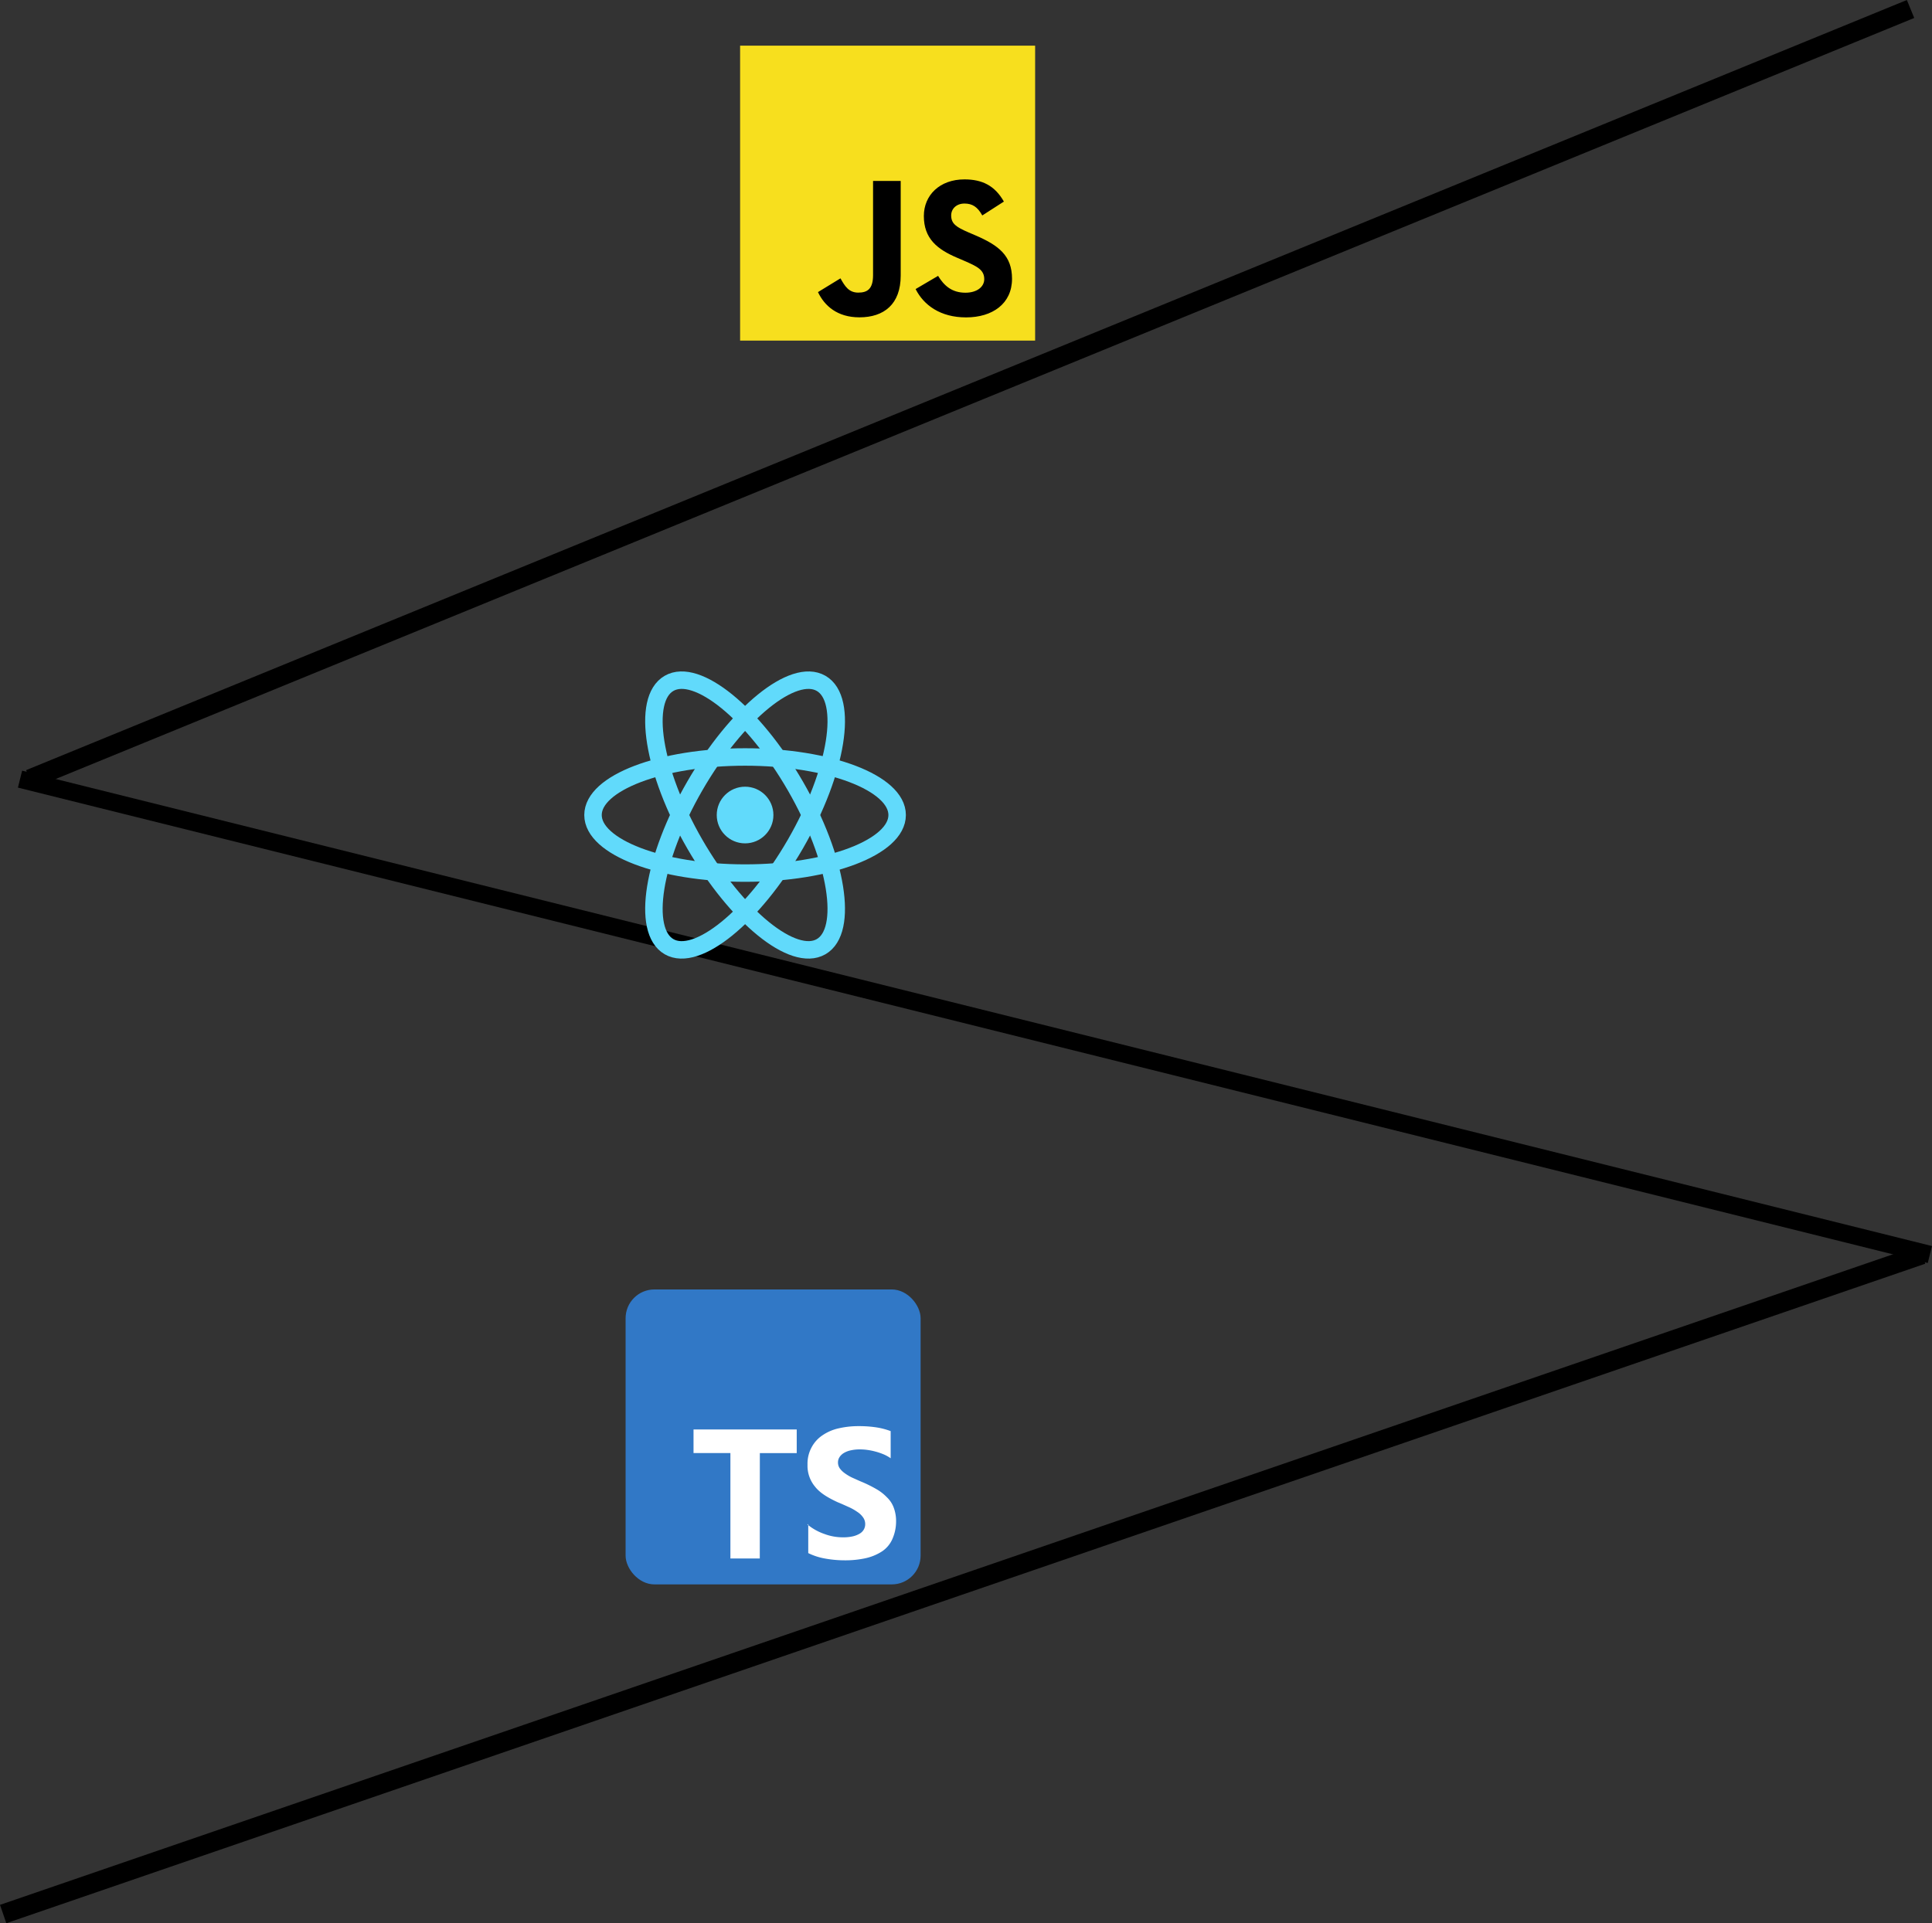 <svg id="Layer_1" data-name="Layer 1" xmlns="http://www.w3.org/2000/svg" viewBox="0 0 995.41 991.14">
    <rect x="0" y="0" width="995.41" height="991.14" fill="#333333" stroke="none"/>
    <defs>
        <style>.cls-1,.cls-2,.cls-4,.cls-5{fill:none;}.cls-1,.cls-2{stroke:#000;stroke-miterlimit:10;}.cls-1{stroke-width:10px;}.cls-2,.cls-4,.cls-5{stroke-width:9px;}.cls-3{fill:#61dafb;}.cls-4,.cls-5{stroke:#61dafb;}.cls-6{fill:#f7df1e;}.cls-7{fill:#3178c6;}.cls-8{fill:#fff;fill-rule:evenodd;}</style>
    </defs>
    <line class="cls-1" x1="984.36" y1="4.63" x2="15.32" y2="401.53" />
    <line class="cls-2" x1="10.32" y1="401.53" x2="994.32" y2="646.53" />
    <line class="cls-1" x1="990.32" y1="646.53" x2="1.63" y2="986.41" />
    <circle class="cls-3" cx="383.88" cy="420.03" r="14.6" />
    <ellipse class="cls-4" cx="383.88" cy="420.03" rx="78.35" ry="29.92" />
    <ellipse class="cls-5" cx="383.56" cy="425.5" rx="29.92" ry="78.35" transform="translate(-161.04 243.31) rotate(-30)" />
    <ellipse class="cls-5" cx="383.56" cy="425.5" rx="78.35" ry="29.92" transform="translate(-176.39 539.45) rotate(-60)" />
    <rect class="cls-6" x="381.32" y="23.53" width="152" height="152" />
    <path d="M483,147.64c3.06,5,7.05,8.68,14.09,8.68,5.92,0,9.7-3,9.7-7,0-4.9-3.88-6.63-10.4-9.48l-3.57-1.53c-10.31-4.39-17.15-9.9-17.15-21.52,0-10.72,8.16-18.87,20.92-18.87,9.08,0,15.61,3.16,20.31,11.43l-11.12,7.15c-2.45-4.4-5.09-6.13-9.19-6.13s-6.84,2.66-6.84,6.13c0,4.28,2.65,6,8.78,8.67l3.57,1.53c12.14,5.2,19,10.51,19,22.44,0,12.86-10.1,19.9-23.67,19.9-13.26,0-21.83-6.32-26-14.6Zm-50.29,1.28c2.24,4,4.27,7.35,9.16,7.35,4.68,0,7.63-1.84,7.63-9V98.73h14.24v48.76c0,14.79-8.65,21.52-21.26,21.52-11.4,0-18-5.92-21.36-13Z" transform="translate(0.32 -5.47)" />
    <rect class="cls-7" x="322.32" y="664.53" width="152" height="152" rx="14.84" />
    <path class="cls-8" d="M416.11,791v14.87a32,32,0,0,0,8.63,2.8,56.63,56.63,0,0,0,10.41.92,48.83,48.83,0,0,0,10.11-1,25.9,25.9,0,0,0,8.33-3.27,14.74,14.74,0,0,0,5.66-6.25,22.49,22.49,0,0,0,2.11-9.52,19.67,19.67,0,0,0-1.22-7.14,14,14,0,0,0-3.57-5.36,23.73,23.73,0,0,0-5.36-4.16,65.88,65.88,0,0,0-7.14-3.57c-2-.81-3.57-1.58-5.35-2.35a23.75,23.75,0,0,1-3.87-2.32,10.92,10.92,0,0,1-2.53-2.5,5.27,5.27,0,0,1-.89-3,5,5,0,0,1,.8-2.76,6.93,6.93,0,0,1,2.24-2.12,11.52,11.52,0,0,1,3.57-1.36,20.53,20.53,0,0,1,4.76-.48,27.1,27.1,0,0,1,3.86.28,33.6,33.6,0,0,1,4.17.86A32.73,32.73,0,0,1,455,755a19.48,19.48,0,0,1,3.57,2v-14a36.54,36.54,0,0,0-7.43-1.93,59.29,59.29,0,0,0-9.23-.63,45,45,0,0,0-10.11,1.13,23.8,23.8,0,0,0-8.33,3.57,17.07,17.07,0,0,0-5.65,6.25,17.65,17.65,0,0,0-2.09,8.92,16.77,16.77,0,0,0,3.87,11.31c2.56,3.27,6.55,5.65,11.6,8,2.06.83,3.87,1.67,5.66,2.47a25.5,25.5,0,0,1,4.46,2.5,10.65,10.65,0,0,1,3,2.83,5.83,5.83,0,0,1,1.13,3.57,5.52,5.52,0,0,1-.68,2.67,5.85,5.85,0,0,1-2.11,2.15,12.19,12.19,0,0,1-3.57,1.42,21.62,21.62,0,0,1-5.06.51,27,27,0,0,1-9.52-1.7,28.35,28.35,0,0,1-8.93-5Zm-24.94-36.66h19V742.14H357v12.17h19v54.33h15.14Z" transform="translate(0.32 -5.47)" />
</svg>